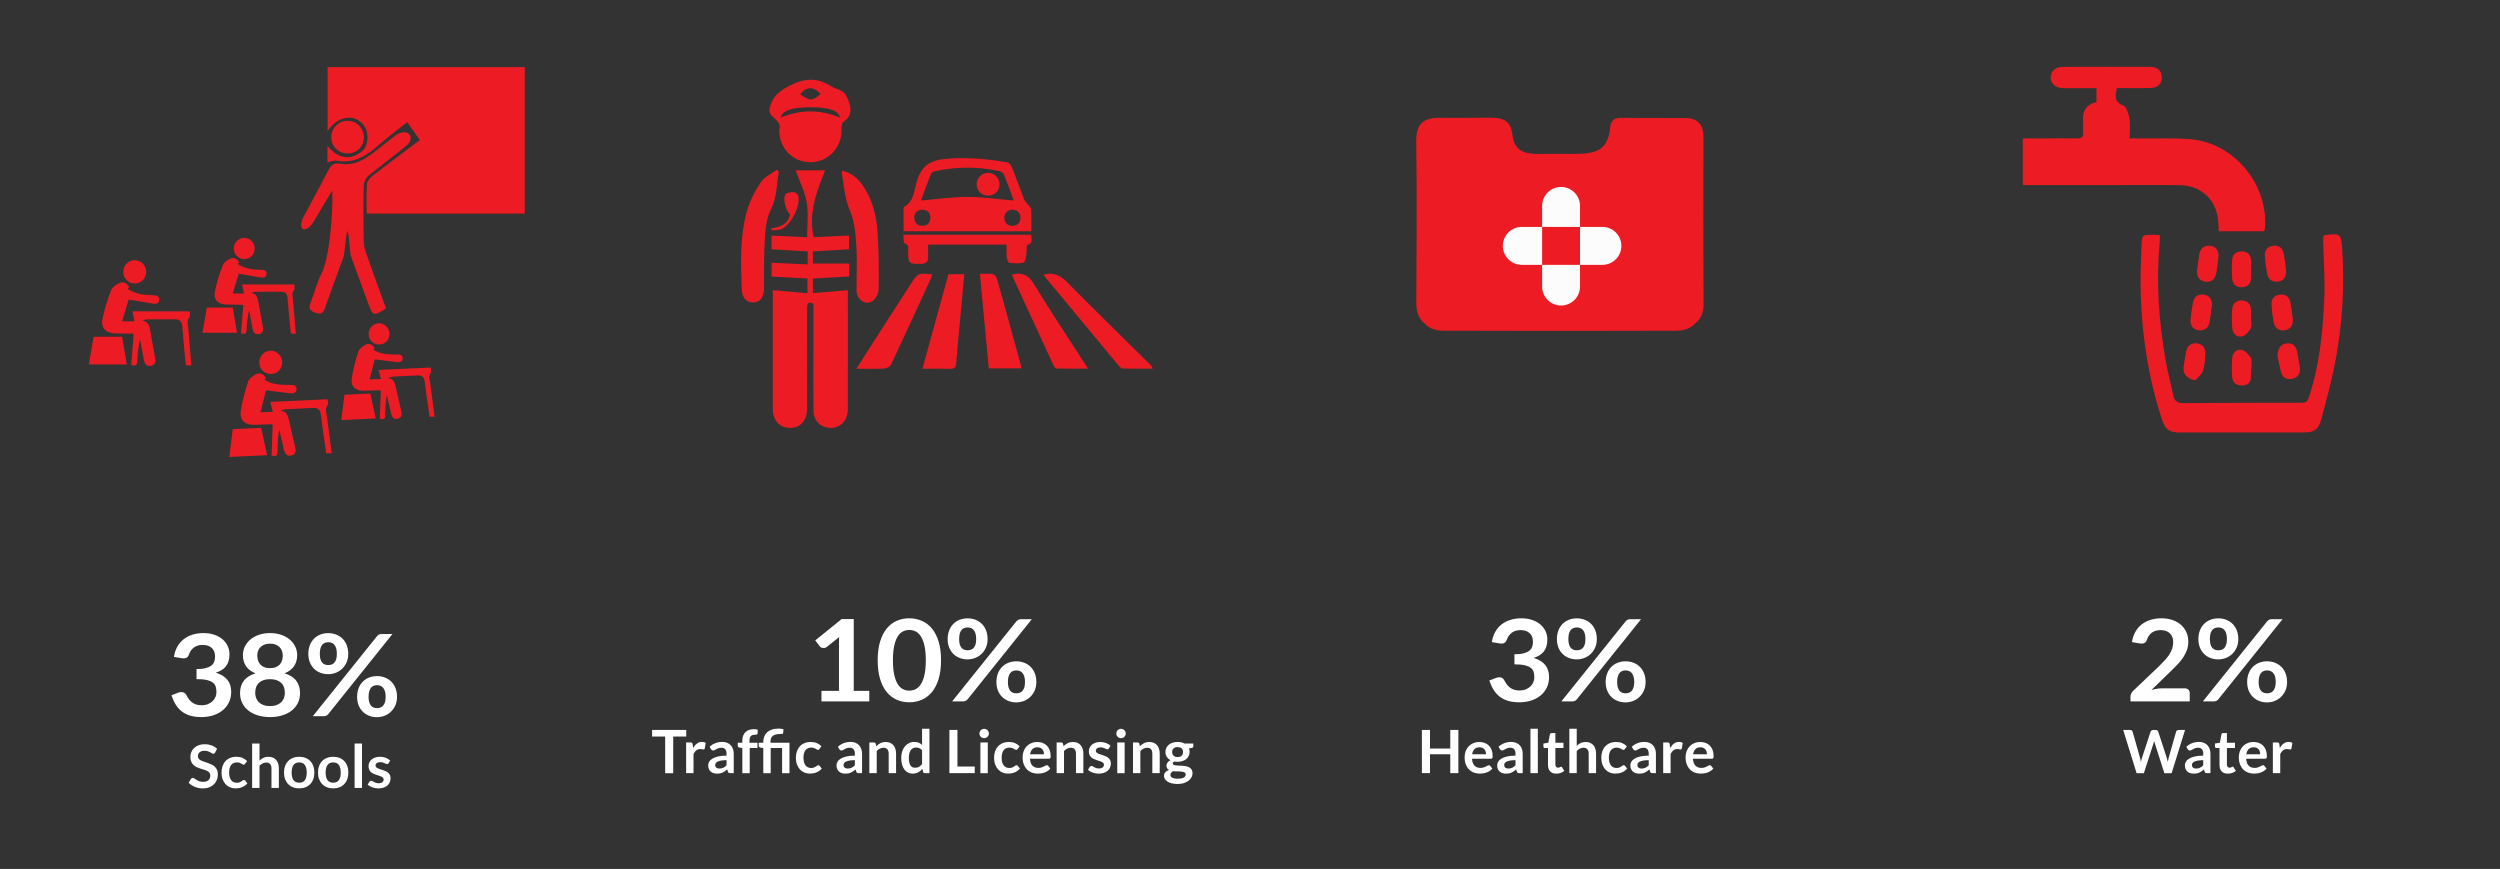<svg xmlns="http://www.w3.org/2000/svg" width="721" height="250.601" viewBox="0 0 721 250.601"><rect x="0" y="0" width="721" height="250.601" fill="#333333" stroke="none"/><g fill="#fff"><path d="M236.91 199.245h5.05v-13.816c0-.535.017-1.098.052-1.688l-3.585 2.852c-.149.121-.302.202-.457.246-.155.043-.308.065-.457.065-.23 0-.439-.046-.629-.139s-.331-.2-.422-.32l-1.344-1.754 7.601-6.146h3.499v20.7h4.481v3.032h-13.789v-3.032zM271.396 190.428c0 2.065-.232 3.859-.698 5.384s-1.109 2.784-1.93 3.778c-.822.995-1.792 1.735-2.913 2.221-1.12.486-2.33.729-3.628.729s-2.502-.243-3.61-.729c-1.109-.486-2.071-1.226-2.887-2.221-.816-.994-1.454-2.253-1.913-3.778-.46-1.524-.689-3.319-.689-5.384 0-2.076.229-3.874.689-5.393.459-1.519 1.097-2.775 1.913-3.77.815-.994 1.778-1.734 2.887-2.221 1.108-.486 2.312-.729 3.61-.729s2.508.243 3.628.729c1.121.486 2.091 1.227 2.913 2.221.821.995 1.465 2.251 1.93 3.77.465 1.519.698 3.317.698 5.393zm-4.395 0c0-1.715-.132-3.136-.396-4.262-.265-1.125-.618-2.021-1.06-2.688-.442-.666-.951-1.133-1.525-1.401s-1.172-.402-1.792-.402c-.609 0-1.198.134-1.766.402-.569.268-1.072.735-1.508 1.401-.437.667-.784 1.563-1.042 2.688-.259 1.125-.388 2.546-.388 4.262s.129 3.136.388 4.261c.258 1.125.606 2.021 1.042 2.688s.939 1.134 1.508 1.401c.568.268 1.157.401 1.766.401.621 0 1.218-.134 1.792-.401s1.083-.735 1.525-1.401.795-1.562 1.06-2.688c.264-1.126.396-2.546.396-4.261zM284.821 184.314c0 .896-.158 1.705-.474 2.426-.316.721-.739 1.336-1.267 1.844-.528.508-1.143.899-1.844 1.172-.701.273-1.431.41-2.189.41-.827 0-1.592-.137-2.292-.41-.701-.273-1.307-.664-1.818-1.172-.512-.508-.911-1.123-1.198-1.844-.288-.721-.431-1.53-.431-2.426 0-.917.144-1.748.431-2.491.287-.743.686-1.371 1.198-1.885.511-.513 1.117-.91 1.818-1.188.701-.279 1.465-.418 2.292-.418s1.594.139 2.301.418c.707.278 1.318.675 1.835 1.188.517.514.919 1.142 1.207 1.885.287.743.431 1.573.431 2.491zm8.29-5.097c.138-.164.31-.312.517-.442.207-.131.494-.197.862-.197h3.085l-18.51 23.093c-.138.175-.313.32-.525.435-.213.115-.468.172-.767.172h-3.171l18.509-23.061zm-11.582 5.097c0-.633-.063-1.164-.19-1.59-.126-.426-.301-.77-.525-1.032s-.489-.451-.793-.565c-.305-.115-.629-.172-.974-.172s-.667.058-.965.172-.557.303-.775.565-.388.606-.508 1.032c-.121.426-.181.957-.181 1.59 0 .612.061 1.123.181 1.533s.29.74.508.992.477.432.775.541c.299.109.621.164.965.164s.669-.055.974-.164c.304-.109.569-.289.793-.541s.399-.582.525-.992.19-.921.19-1.533zm17.355 12.391c0 .896-.158 1.705-.474 2.426-.316.721-.739 1.336-1.267 1.844-.528.508-1.143.902-1.844 1.18-.701.279-1.431.418-2.189.418-.827 0-1.592-.139-2.292-.418-.701-.278-1.307-.672-1.818-1.18-.512-.508-.911-1.123-1.198-1.844-.288-.721-.431-1.529-.431-2.426 0-.917.144-1.748.431-2.491.287-.743.686-1.371 1.198-1.885.511-.513 1.117-.91 1.818-1.188.701-.279 1.465-.418 2.292-.418s1.594.139 2.301.418c.707.278 1.318.675 1.835 1.188.517.514.919 1.142 1.207 1.885.288.743.431 1.573.431 2.491zm-3.274 0c0-.633-.066-1.164-.198-1.589-.132-.426-.31-.771-.534-1.033s-.489-.451-.793-.565c-.305-.115-.629-.172-.974-.172s-.667.058-.965.172-.554.303-.767.565c-.213.262-.382.606-.509 1.033-.126.426-.189.956-.189 1.589 0 .612.063 1.126.189 1.541s.296.749.509 1c.212.251.468.432.767.541.299.109.621.164.965.164s.669-.055.974-.164c.304-.109.569-.29.793-.541.224-.251.402-.584.534-1 .131-.415.198-.929.198-1.541zM197.907 210.507v1.907h-3.752v10.567h-2.32v-10.567h-3.77v-1.907h9.842zM197.881 222.98v-8.851h1.251c.218 0 .371.041.457.121s.144.218.172.414l.129 1.069c.316-.546.687-.978 1.113-1.294.426-.316.903-.474 1.432-.474.437 0 .799.101 1.087.302l-.276 1.596c-.017.104-.055.177-.112.22-.058.043-.135.064-.233.064-.086 0-.204-.02-.354-.06-.149-.041-.348-.061-.595-.061-.443 0-.822.122-1.139.367-.316.244-.583.603-.802 1.074v5.512h-2.13zM211.614 222.98h-.958c-.202 0-.36-.03-.475-.09-.115-.061-.201-.183-.259-.367l-.19-.63c-.224.201-.444.378-.66.531s-.438.28-.668.384-.475.181-.733.233-.546.078-.862.078c-.374 0-.719-.051-1.035-.151-.316-.101-.588-.252-.815-.455-.227-.202-.404-.453-.53-.753-.127-.3-.19-.649-.19-1.047 0-.334.087-.665.263-.991.175-.326.467-.62.875-.882.408-.263.952-.48 1.63-.654.678-.173 1.521-.26 2.527-.26v-.521c0-.597-.125-1.039-.375-1.325-.25-.287-.614-.43-1.091-.43-.345 0-.633.04-.863.121s-.43.171-.6.271l-.47.272c-.144.081-.302.121-.475.121-.144 0-.268-.037-.371-.112-.104-.074-.187-.167-.25-.276l-.388-.681c1.018-.932 2.246-1.397 3.683-1.397.518 0 .979.084 1.385.254.405.169.749.405 1.031.707.282.302.496.663.643 1.083.146.419.22.879.22 1.38v5.587zm-4.14-1.328c.218 0 .419-.02.604-.059.184-.04.358-.099.522-.179.164-.079.322-.177.475-.292.152-.116.306-.253.461-.412v-1.481c-.621 0-1.14.039-1.557.117s-.752.178-1.005.3-.433.264-.539.426-.16.339-.16.53c0 .377.111.646.332.808.221.161.51.242.867.242zM214.09 222.98v-7.246l-.768-.121c-.167-.029-.301-.086-.401-.172-.101-.086-.151-.207-.151-.362v-.872h1.32v-.655c0-.506.076-.96.229-1.363.152-.402.371-.745.656-1.026s.631-.498 1.04-.647c.408-.149.868-.224 1.38-.224.409 0 .788.055 1.139.164l-.043 1.07c-.012.167-.089.271-.233.311s-.311.061-.5.061c-.253 0-.479.027-.677.082-.199.055-.367.15-.505.285-.138.135-.243.313-.315.535-.072.221-.107.496-.107.824v.586h2.303v1.519h-2.234v7.254h-2.133zM220.137 222.98v-7.246l-.768-.121c-.167-.029-.301-.086-.401-.172-.101-.086-.151-.207-.151-.362v-.872h1.32v-.285c0-.541.089-1.042.268-1.505.178-.462.449-.864.811-1.203s.819-.605 1.371-.798c.552-.193 1.205-.289 1.958-.289.241 0 .489.013.742.039s.472.068.656.125l-.069 1.104c-.011.132-.083.211-.215.237-.132.026-.296.039-.492.039-.558 0-1.025.049-1.402.147-.377.098-.682.243-.915.436-.233.192-.399.434-.5.725-.101.291-.151.628-.151 1.014v.215h5.486v8.773h-2.13v-7.254h-3.287v7.254h-2.131zM236.345 216.002l-.185.189c-.061.046-.148.069-.263.069-.109 0-.216-.033-.319-.099l-.371-.225c-.144-.083-.314-.158-.513-.224-.198-.066-.444-.099-.737-.099-.374 0-.702.067-.983.203s-.516.329-.703.582c-.187.253-.327.56-.418.919s-.138.767-.138 1.221c0 .472.05.891.151 1.259s.246.677.436.927.419.44.69.569.575.194.915.194.614-.042.824-.125c.21-.083.387-.176.53-.276l.375-.276s.226-.125.358-.125c.172 0 .302.066.388.198l.612.776c-.236.276-.492.508-.768.694-.276.187-.562.336-.858.449s-.603.191-.918.237c-.316.046-.63.069-.94.069-.546 0-1.061-.102-1.544-.306s-.904-.502-1.264-.893c-.359-.391-.644-.87-.854-1.436s-.315-1.212-.315-1.937c0-.65.093-1.252.28-1.807.187-.555.461-1.035.824-1.441.362-.405.811-.723 1.346-.953.535-.23 1.15-.345 1.846-.345.661 0 1.241.106 1.738.319.497.213.944.518 1.341.915l-.563.778zM248.62 222.98h-.958c-.202 0-.36-.03-.475-.09-.115-.061-.201-.183-.259-.367l-.19-.63c-.224.201-.444.378-.66.531s-.438.28-.668.384-.475.181-.733.233-.546.078-.862.078c-.374 0-.719-.051-1.035-.151-.316-.101-.588-.252-.815-.455-.227-.202-.404-.453-.53-.753-.127-.3-.19-.649-.19-1.047 0-.334.087-.665.263-.991.175-.326.467-.62.875-.882.408-.263.952-.48 1.63-.654.678-.173 1.521-.26 2.527-.26v-.521c0-.597-.125-1.039-.375-1.325-.25-.287-.614-.43-1.091-.43-.345 0-.633.04-.863.121s-.43.171-.6.271l-.47.272c-.144.081-.302.121-.475.121-.144 0-.268-.037-.371-.112-.104-.074-.187-.167-.25-.276l-.388-.681c1.018-.932 2.246-1.397 3.683-1.397.518 0 .979.084 1.385.254.405.169.749.405 1.031.707.282.302.496.663.643 1.083.146.419.22.879.22 1.38v5.587zm-4.141-1.328c.218 0 .419-.02.604-.059.184-.04.358-.099.522-.179.164-.079.322-.177.475-.292.152-.116.306-.253.461-.412v-1.481c-.621 0-1.14.039-1.557.117s-.752.178-1.005.3-.433.264-.539.426-.16.339-.16.53c0 .377.111.646.332.808.222.161.511.242.867.242zM250.716 222.98v-8.851h1.303c.276 0 .457.129.543.388l.146.699c.178-.184.367-.351.565-.5.198-.15.408-.279.63-.388.221-.109.458-.193.711-.25.253-.057.529-.086.828-.086.483 0 .912.082 1.285.246.374.164.686.394.936.69.25.296.44.65.569 1.061.129.412.194.864.194 1.359v5.633h-2.131v-5.633c0-.541-.125-.959-.375-1.255-.25-.296-.625-.444-1.126-.444-.368 0-.713.083-1.035.25s-.627.394-.914.681v6.401h-2.129zM266.751 222.98c-.276 0-.457-.129-.543-.388l-.172-.854c-.184.207-.377.394-.578.561-.201.167-.418.311-.651.432-.233.121-.483.214-.75.28-.267.066-.556.099-.867.099-.483 0-.926-.101-1.329-.302s-.749-.493-1.04-.875c-.29-.383-.515-.855-.673-1.419-.158-.563-.237-1.208-.237-1.932 0-.656.089-1.265.267-1.829s.434-1.052.768-1.466c.333-.414.733-.738 1.199-.971s.989-.349 1.57-.349c.495 0 .917.079 1.268.237.351.158.665.37.94.634v-4.675h2.131v12.818h-1.303zm-2.837-1.561c.443 0 .819-.092 1.13-.276s.604-.446.88-.785v-3.968c-.242-.293-.504-.5-.789-.621s-.591-.181-.919-.181c-.322 0-.614.061-.875.181s-.483.303-.664.548c-.181.244-.321.555-.418.932-.098.376-.146.821-.146 1.333 0 .518.042.956.125 1.315.083.359.203.653.358.88.155.228.345.391.569.492s.472.15.749.15zM276.128 221.065h4.994v1.915h-7.315v-12.474h2.321v10.559zM285.194 211.551c0 .184-.038.356-.112.518s-.174.302-.297.423c-.124.121-.269.217-.436.289-.167.072-.345.108-.535.108-.184 0-.358-.036-.522-.108-.164-.072-.306-.168-.427-.289-.121-.121-.217-.262-.289-.423s-.108-.333-.108-.518c0-.19.036-.368.108-.535.072-.167.168-.311.289-.432.121-.121.263-.217.427-.289.164-.072.338-.107.522-.107.19 0 .368.036.535.107.167.072.312.168.436.289.124.121.223.265.297.432.075.167.112.345.112.535zm-.319 2.579v8.851h-2.13v-8.851h2.13zM293.501 216.002l-.185.189c-.061.046-.148.069-.263.069-.109 0-.216-.033-.319-.099l-.371-.225c-.144-.083-.314-.158-.513-.224-.198-.066-.444-.099-.737-.099-.374 0-.702.067-.983.203s-.516.329-.703.582c-.187.253-.327.56-.418.919s-.138.767-.138 1.221c0 .472.05.891.151 1.259s.246.677.436.927.419.44.69.569.575.194.915.194.614-.042.824-.125c.21-.083.387-.176.53-.276l.375-.276s.226-.125.358-.125c.172 0 .302.066.388.198l.612.776c-.236.276-.492.508-.768.694-.276.187-.562.336-.858.449s-.603.191-.918.237c-.316.046-.63.069-.94.069-.546 0-1.061-.102-1.544-.306s-.904-.502-1.264-.893c-.359-.391-.644-.87-.854-1.436s-.315-1.212-.315-1.937c0-.65.093-1.252.28-1.807.187-.555.461-1.035.824-1.441.362-.405.811-.723 1.346-.953.535-.23 1.15-.345 1.846-.345.661 0 1.241.106 1.738.319.497.213.944.518 1.341.915l-.563.778zM299.168 213.992c.558 0 1.071.089 1.54.267s.873.438 1.212.781.604.762.793 1.259c.19.498.285 1.065.285 1.704l-.021.401-.078.25c-.038.061-.088.104-.151.129-.063.026-.144.039-.242.039h-5.469c.063.909.308 1.576.733 2.001.425.426.989.639 1.69.639.345 0 .643-.041.893-.121.25-.08.468-.169.655-.267l.492-.268s.277-.121.41-.121c.086 0 .161.017.225.052l.164.146.621.776c-.236.276-.5.508-.793.694-.293.187-.6.336-.918.449-.319.112-.645.191-.975.237-.331.046-.651.069-.962.069-.615 0-1.188-.102-1.716-.306-.529-.204-.989-.506-1.38-.906s-.699-.894-.923-1.484c-.224-.589-.336-1.272-.336-2.049 0-.604.098-1.171.293-1.704.195-.532.476-.995.841-1.389s.811-.706 1.337-.936c.525-.227 1.119-.342 1.78-.342zm.043 1.527c-.621 0-1.107.175-1.458.526-.351.351-.575.849-.673 1.492h4.002c0-.276-.037-.536-.112-.78-.075-.245-.19-.458-.345-.643s-.351-.33-.586-.436c-.235-.106-.512-.159-.828-.159zM304.732 222.98v-8.851h1.303c.276 0 .457.129.543.388l.146.699c.178-.184.367-.351.565-.5.198-.15.408-.279.63-.388.221-.109.458-.193.711-.25.253-.057.529-.086.828-.086.483 0 .912.082 1.285.246.374.164.686.394.936.69.25.296.44.65.569 1.061.129.412.194.864.194 1.359v5.633h-2.131v-5.633c0-.541-.125-.959-.375-1.255-.25-.296-.625-.444-1.126-.444-.368 0-.713.083-1.035.25s-.627.394-.914.681v6.401h-2.129zM319.793 215.855c-.058.092-.118.157-.181.194-.063.038-.144.056-.242.056-.104 0-.214-.029-.332-.086l-.41-.194s-.332-.137-.531-.194c-.198-.057-.433-.086-.703-.086-.419 0-.75.089-.992.267s-.362.411-.362.699c0 .19.062.35.186.479s.287.243.492.34c.204.098.436.186.694.263l.793.254c.271.092.535.197.793.315.259.118.49.268.695.449.204.181.368.398.492.651s.185.558.185.914c0 .426-.078.818-.233 1.178s-.382.67-.681.932c-.299.262-.668.466-1.108.612s-.945.22-1.514.22c-.305 0-.603-.027-.893-.082-.291-.055-.569-.131-.837-.229s-.515-.213-.742-.345c-.228-.132-.427-.276-.6-.431l.492-.811c.063-.098.138-.172.224-.224.086-.052.196-.078.328-.078s.257.037.375.112l.41.242s.338.167.548.242.476.112.798.112c.253 0 .47-.03.651-.09s.331-.14.449-.237c.118-.098.204-.211.259-.341.054-.129.082-.263.082-.401 0-.207-.062-.377-.185-.509-.124-.132-.288-.247-.492-.345-.205-.098-.438-.186-.699-.263-.262-.078-.529-.163-.802-.254-.273-.092-.541-.2-.802-.324-.262-.124-.495-.28-.699-.47-.204-.189-.368-.422-.492-.699-.124-.276-.186-.609-.186-1 0-.362.072-.707.216-1.035.144-.328.355-.614.634-.858s.627-.44 1.044-.586c.417-.146.898-.22 1.445-.22.609 0 1.165.101 1.665.302.5.201.917.466 1.251.793l-.483.766zM324.667 211.551c0 .184-.038.356-.112.518s-.174.302-.297.423c-.124.121-.269.217-.436.289-.167.072-.345.108-.535.108-.184 0-.358-.036-.522-.108-.164-.072-.306-.168-.427-.289-.121-.121-.217-.262-.289-.423s-.108-.333-.108-.518c0-.19.036-.368.108-.535.072-.167.168-.311.289-.432.121-.121.263-.217.427-.289.164-.072.338-.107.522-.107.19 0 .368.036.535.107.167.072.312.168.436.289.124.121.223.265.297.432.074.167.112.345.112.535zm-.32 2.579v8.851h-2.13v-8.851h2.13zM326.754 222.98v-8.851h1.303c.276 0 .457.129.543.388l.146.699c.178-.184.367-.351.565-.5.198-.15.408-.279.63-.388.221-.109.458-.193.711-.25.253-.057.529-.086.828-.086.483 0 .912.082 1.285.246.374.164.686.394.936.69.25.296.44.65.569 1.061.129.412.194.864.194 1.359v5.633h-2.131v-5.633c0-.541-.125-.959-.375-1.255-.25-.296-.625-.444-1.126-.444-.368 0-.713.083-1.035.25s-.627.394-.914.681v6.401h-2.129zM339.624 213.975c.38 0 .736.039 1.07.117s.638.191.915.341h2.544v.793c0 .132-.034.236-.104.311-.069.075-.187.126-.354.155l-.793.146c.057.15.102.308.133.475.032.167.048.342.048.526 0 .438-.088.833-.263 1.187-.176.354-.417.654-.725.901s-.673.438-1.096.574c-.422.135-.881.203-1.376.203-.333 0-.658-.032-.975-.095-.276.168-.414.356-.414.565 0 .18.082.312.246.396.164.084.379.143.647.178.267.035.57.052.91.052s.688.015 1.044.043.705.08 1.044.151c.339.072.643.186.91.342.268.156.483.368.647.636.164.269.246.613.246 1.034 0 .393-.096.773-.289 1.143-.193.369-.472.698-.836.986-.366.289-.812.521-1.342.697-.529.176-1.133.264-1.812.264-.672 0-1.256-.065-1.751-.194s-.904-.302-1.229-.518c-.325-.216-.568-.464-.729-.746s-.242-.575-.242-.88c0-.414.126-.762.38-1.044.253-.282.604-.506 1.052-.673-.219-.121-.394-.282-.526-.483s-.198-.463-.198-.785c0-.132.023-.269.069-.41.046-.141.117-.28.211-.418.095-.138.214-.269.358-.392.144-.124.313-.234.509-.333-.449-.241-.801-.563-1.057-.966s-.384-.874-.384-1.415c0-.437.088-.832.263-1.186.175-.354.42-.655.733-.906.313-.25.684-.441 1.113-.573.43-.133.897-.199 1.403-.199zm2.338 9.377c0-.176-.052-.32-.155-.432-.104-.111-.245-.198-.423-.26s-.387-.107-.625-.136c-.239-.03-.492-.044-.759-.044h-.828s-.56-.031-.824-.095c-.242.132-.436.289-.583.47-.146.181-.22.39-.22.625 0 .155.039.3.116.436.078.135.202.251.371.349s.39.174.66.229c.27.055.601.082.992.082.397 0 .739-.031 1.026-.092s.525-.147.712-.255c.187-.109.323-.238.41-.388s.13-.313.13-.489zm-2.338-5.013c.265 0 .495-.036.69-.107.195-.072.358-.171.487-.298s.227-.279.293-.457c.066-.178.099-.374.099-.587 0-.437-.131-.783-.393-1.039s-.654-.384-1.178-.384c-.523 0-.916.128-1.177.384s-.393.603-.393 1.039c0 .207.033.4.099.578.066.178.164.332.293.461s.293.23.492.302c.201.073.429.108.688.108z"/></g><g fill-rule="evenodd" clip-rule="evenodd" fill="#ED1C24"><path d="M222.507 71.897v-3.967c3.472.162 6.859.329 10.268.495 0-3.469.429-6.81-.114-9.984-.535-3.139-2.046-6.098-3.195-9.312h8.517c-2.502 6.16-4.852 12.279-3.344 19.284 3.243-.16 6.642-.32 10.211-.489v3.964c-3.368.195-6.823.397-10.417.615v3.498h10.476v3.723c-3.42.195-6.875.4-10.472.609v4.198c3.295-.273 6.546-.548 10.085-.838v3.23c0 10.043 0 20.082-.003 30.131 0 .577.013 1.167-.052 1.747-.294 2.819-2.33 4.668-5.049 4.609-2.688-.056-4.764-2.03-4.801-4.856-.08-5.772-.026-11.556-.026-17.328v-13.654c-1.752-.792-1.822.241-1.822 1.479.014 9.603.017 19.199.003 28.809-.003 3.227-1.753 5.342-4.506 5.538-3.191.228-5.373-1.937-5.39-5.454-.021-8.696-.003-17.396-.003-26.093v-8.172c3.403.304 6.608.584 10.001.884v-4.244c-3.437-.188-6.838-.374-10.337-.563v-3.977c3.482.166 6.877.316 10.39.482v-3.759c-3.44-.205-6.845-.394-10.42-.605zM297.447 66.705h-36.862c0-2.23-.006-4.358.003-6.48 0-.189.007-.488.124-.551 2.778-1.493 2.912-4.537 3.589-6.969 1.223-4.401 3.379-6.383 8.177-6.852 6.123-.596 12.026-.045 17.974.965.524.087 1.131.802 1.353 1.366 1.255 3.126 2.363 6.307 3.611 9.436.26.655.904 1.145 1.353 1.728.248.326.635.681.647 1.03.06 2.056.031 4.126.031 6.327zm-5.061-8.861c-.979-2.617-1.872-5.107-2.869-7.552-.167-.421-.784-.821-1.253-.923-6.154-1.346-12.325-1.366-18.482-.026-.46.098-1.107.353-1.245.701-1.021 2.546-1.948 5.137-2.934 7.794 4.624-.389 8.993-1.05 13.359-1.05 4.377.001 8.749.662 13.424 1.056zm-.36 2.596c-1.462.14-2.365.941-2.376 2.349-.013 1.425.887 2.351 2.315 2.351 1.413 0 2.321-.869 2.334-2.324.022-1.467-.905-2.191-2.273-2.376zm-28.374 2.216c.051 1.525.846 2.422 2.259 2.471 1.407.059 2.352-.805 2.409-2.233.055-1.438-.818-2.35-2.241-2.408-1.42-.053-2.261.781-2.427 2.17zM224.74 37.369c.625-1.76-.871-2.686-1.932-3.748-.926-.92-1.092-1.695-.695-3.041.893-2.973 2.837-4.414 5.532-5.832 4.248-2.229 8.079-2.483 12.07.146 1.447.951 3.455.864 4.396 2.846 1.316 2.807 2.19 5.31-.979 7.514-.429.297-.439 1.386-.429 2.102.115 5.238-3.845 9.4-9.021 9.417-5.084.013-9.036-4.065-8.942-9.404zm17.51-3.449c-.479-2.034-2.922-2.924-8.172-2.986-5.534-.065-8.424.891-8.964 2.986 5.686-2.363 11.354-2.395 17.136 0zm-11.501-6.751c2.983 2.063 3.432 2.051 5.87-.065-1.861-2.164-3.969-2.269-5.87.065zM242.865 49.243c2.887.616 4.77 2.409 6.246 4.675 2.552 3.907 3.652 8.354 3.967 12.881.397 5.558.385 11.146.327 16.709-.016 1.111-.775 2.571-1.66 3.227-2.065 1.52-4.71-.267-4.721-3.018-.013-4.414.225-8.834-.076-13.221-.231-3.329-.563-6.862-1.865-9.864-1.493-3.441-1.63-6.976-2.276-10.479-.045-.241.026-.503.058-.91zM224.651 49.471c-.746 3.575-.468 7.262-2.253 10.767-1.165 2.288-1.583 5.094-1.754 7.708-.328 4.975-.318 9.968-.294 14.952.02 2.649-.932 4.23-3.045 4.312-2.052.082-3.296-1.293-3.385-3.836-.276-7.653-.599-15.35 1.598-22.787.837-2.853 2.293-5.633 3.968-8.104 1.027-1.513 3.013-2.376 4.567-3.537l.598.525zM300.984 79.194c2.868-.749 4.794.193 6.71 2.136 7.872 7.982 15.899 15.809 23.882 23.685.314.31.674.57.858 1.313-2.864 0-5.734.032-8.597-.046-.408-.007-.897-.457-1.209-.831-7.085-8.511-14.159-17.048-21.229-25.574-.148-.187-.253-.409-.415-.683zM291.947 79.152c2.683-.615 4.521-.032 6.135 2.614 4.97 8.169 10.285 16.132 15.718 24.548-3.241 0-6.163.033-9.075-.039-.309-.007-.711-.515-.878-.876-3.998-8.619-7.962-17.25-11.923-25.879-.047-.097.01-.244.023-.368zM246.969 106.347c4.644-7.246 9.046-14.107 13.449-20.973.697-1.092 1.409-2.171 2.111-3.266 2.15-3.345 2.15-3.345 6.275-3.021-.09.368-.115.743-.262 1.066-3.807 8.294-7.596 16.591-11.489 24.847-.292.617-1.279 1.246-1.973 1.281-2.573.154-5.169.066-8.111.066zM266.029 106.347c2.577-9.349 5.052-18.312 7.521-27.267h4.554c-.53 5.724-1.044 11.324-1.559 16.921-.268 2.9-.571 5.805-.772 8.712-.072 1.214-.489 1.702-1.756 1.66-2.58-.091-5.169-.026-7.988-.026zM294.568 106.247h-9.404c-.852-9.072-1.69-18.052-2.554-27.267 1.401 0 2.566-.114 3.691.055.443.072 1.012.707 1.155 1.19 1.188 4.032 2.296 8.091 3.409 12.142 1.16 4.225 2.326 8.455 3.479 12.683.087.306.121.621.224 1.197zM297.435 67.698c-.159 1.196.714 2.479-1.169 2.931-.273.069-.093 1.688-.254 2.565-.16.896-.314 2.405-.775 2.526-1.312.345-2.772.231-4.153.059-.32-.045-.687-1.018-.742-1.588-.121-1.157-.035-2.331-.035-3.647h-22.636c0 1.063-.061 2.142.01 3.208.107 1.646-.55 2.351-2.249 2.356-3.318.02-3.48-.102-3.537-3.442-.02-.902.526-2.062-1.048-2.506-.301-.086-.223-1.506-.337-2.462h36.925zM222.409 65.85c2.582-.392 4.922-1.104 5.428-4.101-1.201-.838-2.183-4.7-1.249-5.773.419-.488 1.489-.553 2.273-.547.433 0 1.115.443 1.265.845 1.136 3.054-2.602 9.883-5.812 10.062-.589.029-1.184.089-1.771.131l-.134-.617zM285.006 49.835c1.806.017 3.302 1.595 3.258 3.423-.054 1.783-1.452 3.148-3.258 3.169-1.891.013-3.363-1.419-3.354-3.271.006-1.841 1.531-3.347 3.354-3.321z"/></g><g fill="#fff"><path d="M58.663 182.581c1.149 0 2.186.155 3.111.467s1.715.743 2.37 1.295c.655.552 1.158 1.199 1.508 1.942.35.744.525 1.546.525 2.41 0 .754-.089 1.417-.267 1.991s-.437 1.074-.775 1.5c-.339.426-.753.787-1.241 1.082-.489.295-1.043.541-1.664.737 1.494.448 2.608 1.131 3.344 2.049.735.917 1.103 2.071 1.103 3.458 0 1.18-.23 2.224-.689 3.13-.459.907-1.08 1.669-1.861 2.287s-1.686 1.084-2.714 1.401c-1.028.316-2.117.475-3.266.475-1.252 0-2.344-.137-3.274-.41s-1.741-.677-2.43-1.213c-.689-.535-1.275-1.191-1.758-1.967-.482-.775-.896-1.672-1.241-2.688l1.878-.737c.321-.131.649-.197.982-.197.298 0 .566.06.801.18.235.121.417.295.543.524.207.383.434.76.681 1.131.247.372.543.703.888.992.345.29.75.524 1.215.705.465.18 1.02.27 1.663.27.724 0 1.356-.112 1.896-.336.54-.224.991-.516 1.353-.877.362-.36.632-.762.81-1.205.178-.442.267-.887.267-1.335 0-.568-.063-1.084-.19-1.549s-.391-.86-.792-1.188c-.402-.328-.98-.584-1.732-.77-.753-.186-1.761-.279-3.025-.279v-2.901c1.045 0 1.913-.087 2.603-.262s1.238-.418 1.646-.729c.408-.312.692-.686.853-1.123.161-.437.241-.918.241-1.442 0-1.125-.322-1.975-.965-2.548-.644-.574-1.522-.861-2.637-.861-1.011 0-1.85.254-2.516.762-.667.507-1.132 1.159-1.396 1.956-.138.415-.328.713-.569.893-.241.18-.558.27-.948.27-.184 0-.379-.016-.586-.048l-2.241-.371c.172-1.137.505-2.134 1-2.992s1.112-1.574 1.853-2.148c.741-.574 1.591-1.005 2.55-1.295.958-.292 1.99-.436 3.093-.436zM77.879 206.804c-1.287 0-2.462-.164-3.524-.492-1.063-.328-1.974-.792-2.732-1.393-.758-.601-1.347-1.328-1.767-2.18-.419-.853-.629-1.803-.629-2.852 0-1.398.362-2.581 1.086-3.548.724-.967 1.85-1.685 3.378-2.155-1.218-.48-2.128-1.164-2.732-2.048-.603-.885-.905-1.951-.905-3.196 0-.896.192-1.731.578-2.507.385-.776.922-1.451 1.611-2.024s1.514-1.021 2.473-1.344c.959-.322 2.014-.483 3.163-.483s2.203.161 3.163.483c.959.322 1.784.77 2.473 1.344s1.226 1.249 1.611 2.024c.385.776.577 1.612.577 2.507 0 1.246-.304 2.311-.913 3.196-.609.885-1.517 1.568-2.723 2.048 1.528.47 2.654 1.188 3.378 2.155.724.967 1.086 2.15 1.086 3.548 0 1.049-.21 2-.629 2.852-.419.852-1.008 1.579-1.767 2.18-.758.601-1.669 1.065-2.731 1.393-1.064.328-2.238.492-3.525.492zm0-3.163c.701 0 1.315-.096 1.844-.287.528-.191.974-.456 1.335-.795.362-.338.635-.743.819-1.212.184-.47.275-.978.275-1.524 0-1.3-.379-2.284-1.137-2.95s-1.804-1-3.137-1-2.378.333-3.137 1-1.138 1.65-1.138 2.95c0 .546.092 1.055.276 1.524.184.47.457.874.819 1.212.362.339.807.604 1.335.795.53.191 1.145.287 1.846.287zm0-10.948c.689 0 1.27-.104 1.741-.312.471-.208.85-.483 1.137-.828s.491-.738.612-1.18.181-.898.181-1.369c0-.448-.075-.874-.224-1.278-.149-.404-.374-.762-.672-1.073-.299-.312-.678-.56-1.138-.746-.459-.186-1.005-.278-1.637-.278-.632 0-1.178.093-1.637.278-.46.186-.842.435-1.146.746-.304.311-.528.669-.672 1.073-.144.404-.215.831-.215 1.278 0 .47.06.926.181 1.369s.325.836.612 1.18.667.62 1.138.828c.469.208 1.049.312 1.739.312zM100.438 188.579c0 .896-.158 1.705-.474 2.425-.316.721-.738 1.336-1.267 1.844-.529.508-1.144.899-1.844 1.172s-1.43.41-2.188.41c-.827 0-1.592-.137-2.292-.41s-1.307-.664-1.818-1.172c-.512-.508-.911-1.123-1.198-1.844-.287-.721-.431-1.529-.431-2.425 0-.918.144-1.748.431-2.491s.687-1.371 1.198-1.885c.511-.514 1.117-.91 1.818-1.188s1.465-.418 2.292-.418 1.594.139 2.301.418 1.318.675 1.835 1.188.919 1.142 1.207 1.885c.286.743.43 1.573.43 2.491zm8.29-5.097c.138-.164.311-.312.517-.443.207-.131.494-.196.862-.196h3.085l-18.51 23.093c-.138.175-.313.32-.526.435-.212.115-.468.172-.767.172h-3.171l18.51-23.061zm-11.582 5.097c0-.634-.063-1.164-.189-1.59s-.302-.771-.525-1.033c-.224-.262-.489-.451-.793-.565-.305-.115-.629-.172-.974-.172s-.667.057-.965.172-.557.303-.775.565-.388.606-.508 1.033c-.121.426-.181.956-.181 1.59 0 .612.06 1.123.181 1.532.121.41.29.74.508.992s.477.432.775.541.621.164.965.164.669-.054.974-.164c.304-.109.569-.29.793-.541.224-.251.399-.582.525-.992s.189-.92.189-1.532zm17.355 12.391c0 .896-.158 1.704-.474 2.425s-.738 1.336-1.267 1.844c-.529.508-1.144.901-1.844 1.18-.701.279-1.43.418-2.189.418-.827 0-1.591-.139-2.292-.418-.701-.278-1.307-.672-1.818-1.18-.511-.508-.911-1.123-1.198-1.844s-.431-1.529-.431-2.425c0-.918.144-1.748.431-2.491s.687-1.371 1.198-1.885c.511-.513 1.118-.909 1.818-1.188s1.465-.418 2.292-.418c.828 0 1.594.139 2.301.418.707.279 1.318.675 1.835 1.188.517.514.919 1.142 1.206 1.885s.432 1.573.432 2.491zm-3.274 0c0-.634-.066-1.164-.198-1.59-.132-.426-.311-.771-.535-1.033s-.488-.451-.792-.565c-.305-.115-.629-.172-.974-.172-.344 0-.666.057-.965.172s-.555.303-.767.565-.382.606-.508 1.033c-.126.426-.189.956-.189 1.59 0 .612.063 1.125.189 1.541s.296.749.508 1c.212.251.468.432.767.541.299.109.621.164.965.164.345 0 .669-.055.974-.164.304-.109.568-.29.792-.541.224-.251.402-.584.535-1 .132-.416.198-.929.198-1.541zM62.037 217.038c-.063.126-.137.216-.22.268-.083.052-.183.078-.298.078-.115 0-.244-.044-.388-.134l-.509-.297c-.195-.109-.424-.208-.686-.298-.262-.089-.571-.133-.927-.133-.322 0-.603.039-.841.116-.238.078-.439.186-.604.323-.164.138-.286.304-.367.496-.081.193-.121.404-.121.634 0 .293.082.538.246.733.164.196.38.362.651.5.27.138.578.262.923.371.345.109.697.226 1.057.35.359.124.711.267 1.056.431.345.164.652.371.923.621.27.25.487.557.651.919.164.362.246.802.246 1.319 0 .563-.096 1.091-.289 1.583-.192.492-.474.92-.845 1.285-.371.365-.823.652-1.358.862-.535.21-1.147.315-1.837.315-.396 0-.788-.039-1.173-.117s-.754-.188-1.108-.332c-.354-.144-.685-.316-.992-.518-.308-.201-.583-.425-.824-.672l.673-1.113c.063-.08.139-.148.229-.203.089-.055.188-.082.297-.082.144 0 .299.059.466.177.167.118.363.249.591.393.227.144.494.275.802.393s.677.177 1.108.177c.661 0 1.173-.157 1.535-.47.362-.313.543-.763.543-1.35 0-.328-.082-.595-.246-.802-.164-.207-.381-.38-.651-.521-.27-.141-.578-.26-.922-.358-.345-.098-.696-.204-1.052-.319-.356-.115-.708-.253-1.052-.414-.345-.161-.653-.371-.923-.63s-.487-.582-.651-.97c-.164-.388-.246-.867-.246-1.436 0-.454.091-.896.272-1.328.181-.431.445-.813.793-1.147.348-.333.774-.601 1.28-.802s1.084-.302 1.734-.302c.736 0 1.414.115 2.035.345s1.15.552 1.587.966l-.568 1.093zM70.705 220.263l-.186.19c-.06.046-.148.069-.263.069-.109 0-.215-.033-.319-.099l-.371-.224c-.144-.083-.315-.158-.513-.225-.199-.066-.444-.099-.738-.099-.374 0-.701.068-.983.203-.282.135-.516.33-.703.583-.187.253-.326.559-.418.918-.092.359-.138.766-.138 1.22 0 .471.05.891.151 1.259.101.368.246.677.436.927s.42.44.69.569c.271.129.575.194.915.194.339 0 .613-.042.823-.125.21-.083.387-.175.53-.276l.375-.276s.226-.125.358-.125c.172 0 .302.066.388.198l.612.776c-.236.276-.492.507-.768.694-.276.187-.562.336-.858.449-.296.112-.602.191-.918.237-.316.046-.629.069-.94.069-.546 0-1.061-.102-1.544-.306-.483-.204-.904-.501-1.263-.893s-.644-.87-.854-1.436-.314-1.212-.314-1.936c0-.65.093-1.252.28-1.807.187-.555.461-1.035.823-1.44.362-.405.811-.723 1.346-.953s1.15-.345 1.846-.345c.661 0 1.24.106 1.737.319.498.213.945.518 1.341.914l-.56.777zM72.713 227.24v-12.815h2.13v4.924c.345-.328.725-.592 1.138-.793.414-.201.9-.302 1.458-.302.483 0 .911.082 1.285.246.374.164.686.394.936.69.25.296.44.65.569 1.061s.194.864.194 1.358v5.632h-2.13v-5.632c0-.54-.125-.958-.375-1.254-.25-.296-.625-.444-1.125-.444-.368 0-.713.083-1.035.25-.322.167-.626.394-.914.681v6.399h-2.131zM86.297 218.254c.661 0 1.26.106 1.798.319.538.213.996.515 1.375.906s.673.868.88 1.432.311 1.193.311 1.889c0 .702-.104 1.334-.311 1.897s-.5 1.043-.88 1.44c-.379.397-.838.702-1.375.914-.538.213-1.137.319-1.798.319-.662 0-1.262-.106-1.803-.319-.541-.212-1.002-.517-1.384-.914-.382-.396-.678-.876-.888-1.44s-.315-1.196-.315-1.897c0-.696.105-1.325.315-1.889s.506-1.041.888-1.432.844-.693 1.384-.906c.541-.213 1.141-.319 1.803-.319zm0 7.477c.736 0 1.28-.247 1.634-.742.354-.494.53-1.219.53-2.173s-.177-1.682-.53-2.182c-.354-.5-.898-.75-1.634-.75-.748 0-1.3.251-1.656.754-.356.503-.535 1.229-.535 2.178s.178 1.672.535 2.169c.356.497.908.746 1.656.746zM96.103 218.254c.661 0 1.26.106 1.798.319.538.213.996.515 1.375.906s.673.868.88 1.432.311 1.193.311 1.889c0 .702-.104 1.334-.311 1.897s-.5 1.043-.88 1.44c-.379.397-.838.702-1.375.914-.538.213-1.137.319-1.798.319-.662 0-1.262-.106-1.803-.319-.541-.212-1.002-.517-1.384-.914-.382-.396-.678-.876-.888-1.44s-.315-1.196-.315-1.897c0-.696.105-1.325.315-1.889s.506-1.041.888-1.432.844-.693 1.384-.906c.54-.213 1.141-.319 1.803-.319zm0 7.477c.736 0 1.28-.247 1.634-.742.354-.494.53-1.219.53-2.173s-.177-1.682-.53-2.182c-.354-.5-.898-.75-1.634-.75-.748 0-1.3.251-1.656.754-.356.503-.535 1.229-.535 2.178s.178 1.672.535 2.169c.356.497.908.746 1.656.746zM104.399 214.425v12.815h-2.13v-12.815h2.13zM112.057 220.117c-.058.092-.118.157-.181.194-.063.038-.144.056-.242.056-.104 0-.214-.029-.332-.086l-.41-.194s-.332-.137-.53-.194c-.198-.058-.433-.086-.703-.086-.42 0-.75.089-.992.267-.241.179-.362.411-.362.699 0 .19.062.349.185.479s.288.243.492.341.436.186.694.263l.793.254c.27.092.535.197.793.315.259.118.49.267.694.448.204.181.368.398.491.651.124.253.186.558.186.915 0 .425-.078.818-.233 1.177s-.382.67-.681.931c-.299.262-.668.466-1.108.612-.439.146-.944.22-1.513.22-.305 0-.603-.027-.893-.082-.291-.055-.569-.131-.837-.229-.267-.098-.515-.213-.742-.345-.227-.132-.427-.276-.599-.431l.492-.811c.063-.098.138-.172.224-.224.086-.052.195-.078.328-.078s.257.037.375.112l.41.242c.155.086.338.167.548.241.209.075.476.112.798.112.253 0 .47-.03.651-.09.181-.061.331-.14.448-.237.118-.098.204-.211.259-.341s.082-.263.082-.401c0-.207-.062-.376-.186-.509s-.288-.247-.491-.345c-.204-.098-.437-.185-.699-.263l-.802-.254c-.273-.092-.541-.2-.802-.324-.262-.124-.495-.28-.699-.47-.204-.19-.368-.423-.492-.699s-.185-.609-.185-1c0-.362.072-.707.215-1.035.144-.328.355-.614.634-.858s.627-.44 1.044-.586c.417-.146.898-.22 1.444-.22.609 0 1.164.101 1.665.302.5.201.917.466 1.25.793l-.481.768z"/></g><g fill-rule="evenodd" clip-rule="evenodd" fill="#ED1C24"><path d="M117.441 35.225c-.896.688-5.846 4.5-7.92 6.337-3.572 3.167-7.287 5.767-12.47 4.771-.772-.148-1.659.277-2.608.462v-4.715c4.554 5.571 8.79 2.482 9.835 1.652 2.334-1.857 2.125-6.247.148-8.179-2.749-2.686-7.058-2.058-9.944 2.246v-18.446h56.854v42.248h-45.591c0-3.011-.12-5.791.078-8.548.052-.799.841-1.714 1.532-2.271 3.508-2.805 10.173-7.679 13.737-10.408m-.256-4.633l.928-.878"/><path d="M111.327 88.961c-3.622 2.257-3.812 2.188-5.072-1.294-1.674-4.636-3.385-9.263-5.089-13.889-.207-.553-.464-6.204-.944-7.183-.481 1.002-.865 6.709-1.088 7.324-1.728 4.711-3.433 9.431-5.155 14.148-.513 1.396-.657 2.947-3.049 2.125-2.334-.81-1.665-2.034-1.113-3.51.941-2.518 1.6-5.176 2.808-7.553 3.112-6.115 3.444-23.022 3.174-24.165-1.824 2.961-3.819 6.481-5.451 9.106-2.262 3.655-5.155 2.229-2.32-2.426 2.157-4.03 4.614-8.53 6.706-12.599.7-1.375 1.575-2.129 3.14-1.853 4.151.731 7.246-1.082 10.416-3.628 1.872-1.496 3.806-2.989 5.719-4.469 2.87-2.215 5.856-.252 3.694 2.439-.492.615-7.61 6.083-11.308 9.009-.826.661-1.476 2.039-1.497 3.106-.12 5.367-.093 10.579-.018 15.865.018 1.134.297 2.307.675 3.382 1.893 5.395 3.854 10.755 5.772 16.065zM104.942 39.614c-.024 2.679-2.111 4.696-4.807 4.641-2.592-.057-4.537-2.02-4.589-4.601-.052-2.651 2.043-4.809 4.669-4.817 2.609-.014 4.737 2.14 4.727 4.777zM68.555 76.122c.147-.154.442-.4.407-.461-.572-1.022-1.501-1.547-2.565-1.043-.836.394-1.848 1.052-2.14 1.83-.947 2.513-1.804 5.095-2.295 7.725-.435 2.316 1.019 3.645 3.417 3.661 1.493.015 2.985.034 4.479.063.08 0 .153.086.308.172-.218 2.648-.432 5.327-.651 8.021 1.148.452 1.562.108 1.613-1.056.071-1.888.28-3.773.728-5.655.325 1.761.64 3.514.955 5.272.19 1.082.628 1.948 1.904 1.69 1.217-.246 1.271-1.178 1.076-2.196-.459-2.432-.907-4.86-1.328-7.295-.205-1.193-.578-2.168-2.081-2.369.456-.113.903-.326 1.367-.333 2.38-.027 4.771.019 7.148-.016 1.327-.023 1.942.52 2.039 1.88.259 3.351.604 6.688.933 10.177l1.441.09c-.273-3.342-.526-6.533-.791-9.732-.087-1.002-.536-1.99.317-2.953.246-.279.042-.972.042-1.555h-15.047c.18.927.346 1.714.535 2.622h-3.244c.596-1.964 1.161-3.849 1.722-5.734-.703-.322-1.511-.527-2.088-1.011-.331-.289-.434-1.041-.354-1.53.045-.231.777-.399 1.225-.469.286-.046.617.13.928.205zM67.123 88.714h-7.475c-.413 2.409-.827 4.772-1.247 7.254h9.951c-.406-2.392-.802-4.753-1.229-7.254zM67.43 71.691c.012 1.695 1.312 3.021 2.995 3.035 1.671.009 3.01-1.313 3.025-3.002.03-1.729-1.378-3.154-3.065-3.119-1.655.036-2.965 1.4-2.955 3.086zM68.555 76.122c-.311-.074-.642-.251-.928-.205-.447.069-1.18.237-1.225.469-.079.489.023 1.241.354 1.53.577.483 1.385.688 2.088 1.011 2.146.372 4.279.771 6.429 1.107.81.125 1.604-.124 1.613-1.08.015-.961-.758-1.101-1.582-1.127-2.366-.08-4.719-.257-6.749-1.705zM36.785 83.294c.154-.175.478-.443.443-.507-.627-1.127-1.653-1.701-2.814-1.149-.927.435-2.031 1.155-2.354 2.013-1.038 2.759-1.979 5.594-2.52 8.48-.474 2.546 1.12 4.003 3.75 4.023 1.642.016 3.283.037 4.916.067.094.002.178.096.344.19-.233 2.907-.474 5.851-.715 8.812 1.259.495 1.717.118 1.765-1.164.083-2.072.312-4.141.811-6.209.348 1.93.709 3.857 1.041 5.79.211 1.188.693 2.142 2.1 1.855 1.333-.269 1.39-1.297 1.179-2.412-.498-2.67-.999-5.338-1.454-8.012-.229-1.312-.639-2.379-2.296-2.6.499-.125 1.003-.359 1.496-.365 2.625-.034 5.246.021 7.861-.024 1.459-.021 2.131.579 2.241 2.07.278 3.676.66 7.346 1.02 11.177l1.591.097c-.297-3.668-.583-7.175-.882-10.683-.091-1.104-.58-2.193.355-3.249.28-.309.045-1.064.045-1.705h-16.528c.205 1.014.383 1.88.595 2.879h-3.56l1.889-6.298c-.778-.351-1.671-.577-2.294-1.113-.372-.313-.479-1.141-.389-1.681.045-.253.852-.438 1.339-.516.319-.05.684.15 1.025.234zM35.21 97.12h-8.212c-.454 2.646-.902 5.246-1.373 7.97h10.934c-.446-2.633-.887-5.221-1.349-7.97zM35.546 78.428c.006 1.859 1.442 3.315 3.285 3.33 1.836.011 3.302-1.437 3.323-3.296.029-1.9-1.51-3.468-3.363-3.427-1.819.04-3.249 1.537-3.245 3.393zM36.785 83.294c-.341-.084-.706-.284-1.026-.232-.487.078-1.294.263-1.339.516-.09.54.017 1.367.389 1.681.623.536 1.516.763 2.294 1.113 2.352.409 4.698.847 7.06 1.215.885.139 1.757-.136 1.769-1.186.019-1.05-.836-1.206-1.738-1.239-2.6-.086-5.18-.281-7.409-1.868zM107.647 100.847c.14-.165.417-.427.39-.481-.624-.998-1.586-1.478-2.615-.923-.817.435-1.803 1.139-2.054 1.934-.826 2.546-1.557 5.167-1.93 7.815-.323 2.334 1.185 3.592 3.577 3.5 1.493-.056 2.987-.105 4.485-.146.078-.003.161.076.317.159-.094 2.65-.183 5.337-.276 8.042 1.17.396 1.572.032 1.562-1.131-.011-1.894.104-3.781.468-5.682.399 1.738.802 3.477 1.197 5.218.239 1.068.715 1.92 1.982 1.604 1.198-.309 1.21-1.242.969-2.249-.568-2.402-1.132-4.813-1.67-7.224-.257-1.184-.681-2.137-2.196-2.266.451-.137.901-.368 1.355-.397 2.374-.144 4.767-.206 7.143-.354 1.321-.084 1.96.432 2.132 1.785.406 3.329.909 6.652 1.401 10.12l1.448.023c-.426-3.323-.83-6.504-1.253-9.681-.136-1.002-.63-1.968.182-2.969.241-.292-.004-.971-.033-1.556-4.995.233-9.876.463-15.036.703l.663 2.597-3.238.156c.498-1.997.974-3.902 1.454-5.812-.722-.288-1.545-.455-2.128-.912-.355-.268-.494-1.019-.43-1.514.029-.231.756-.435 1.192-.525.294-.059.628.104.942.166zM106.807 113.491c-2.54.117-4.938.231-7.466.35l-.91 7.306c3.348-.159 6.572-.309 9.938-.466-.51-2.375-1.019-4.712-1.562-7.19zM106.318 96.469c.075 1.697 1.45 2.959 3.127 2.894 1.669-.068 2.94-1.452 2.885-3.139-.057-1.73-1.524-3.089-3.213-2.973-1.646.115-2.889 1.535-2.799 3.218zM107.647 100.847c-.314-.062-.648-.226-.941-.165-.437.091-1.163.294-1.192.525-.064.495.074 1.246.43 1.514.583.457 1.406.624 2.128.912 2.15.271 4.309.569 6.474.802.81.088 1.593-.199 1.559-1.149-.028-.962-.814-1.067-1.636-1.056-2.364.03-4.728-.035-6.822-1.383zM76.243 109.499c.154-.184.467-.467.423-.529-.677-1.097-1.728-1.62-2.866-1.017-.897.476-1.973 1.251-2.259 2.123-.904 2.802-1.714 5.682-2.112 8.589-.36 2.563 1.298 3.944 3.928 3.844 1.639-.064 3.281-.117 4.923-.168.087-.002.172.089.35.18-.103 2.907-.206 5.864-.31 8.829 1.287.438 1.729.039 1.718-1.241-.019-2.076.108-4.149.511-6.24.44 1.909.884 3.82 1.32 5.735.266 1.175.782 2.108 2.179 1.756 1.316-.332 1.326-1.363 1.063-2.464-.623-2.643-1.246-5.286-1.83-7.937-.292-1.301-.749-2.35-2.414-2.487.498-.152.984-.406 1.487-.438 2.609-.154 5.23-.226 7.844-.387 1.453-.092 2.152.473 2.334 1.958.452 3.659 1.004 7.306 1.54 11.117l1.593.024c-.473-3.653-.912-7.142-1.375-10.634-.145-1.098-.69-2.164.199-3.259.264-.32-.006-1.065-.033-1.709l-16.508.772.721 2.851c-.904.044-2.011.098-3.553.167.55-2.187 1.07-4.284 1.595-6.38-.793-.314-1.697-.496-2.344-.998-.383-.301-.538-1.122-.473-1.666.039-.253.839-.476 1.319-.575.32-.065.686.112 1.03.184zM75.322 123.38c-2.793.133-5.427.259-8.199.385-.332 2.663-.658 5.282-1.005 8.025l10.925-.512c-.571-2.607-1.126-5.175-1.721-7.898zM74.784 104.692c.093 1.862 1.592 3.248 3.427 3.173 1.842-.075 3.235-1.59 3.175-3.45-.06-1.894-1.673-3.388-3.523-3.262-1.812.13-3.171 1.688-3.079 3.539zM76.243 109.499c-.344-.071-.71-.249-1.03-.184-.48.1-1.28.322-1.319.575-.065.544.09 1.365.473 1.666.646.502 1.551.684 2.344.998 2.368.303 4.73.629 7.107.884.887.097 1.755-.218 1.716-1.266-.039-1.055-.891-1.169-1.801-1.157-2.603.035-5.191-.038-7.49-1.516z"/></g><g fill="#fff"><path d="M438.74 178.316c1.149 0 2.186.156 3.111.467s1.715.743 2.37 1.295c.655.552 1.157 1.199 1.508 1.942.351.743.526 1.546.526 2.409 0 .754-.089 1.418-.267 1.992-.179.573-.437 1.073-.776 1.5s-.752.787-1.241 1.082c-.489.295-1.043.541-1.663.738 1.493.448 2.608 1.131 3.343 2.049.735.917 1.103 2.07 1.103 3.458 0 1.18-.23 2.224-.689 3.13-.459.907-1.08 1.669-1.861 2.287s-1.686 1.084-2.714 1.401c-1.028.316-2.117.475-3.266.475-1.252 0-2.344-.137-3.274-.41s-1.741-.677-2.43-1.213c-.689-.535-1.275-1.191-1.758-1.967s-.896-1.672-1.241-2.688l1.878-.737c.322-.131.649-.197.982-.197.299 0 .566.06.801.18.235.121.417.295.543.524.207.383.434.76.681 1.131.247.372.543.702.888.992s.75.524 1.215.705c.465.181 1.02.271 1.664.271.724 0 1.355-.112 1.896-.336.54-.224.991-.516 1.353-.877.362-.36.632-.762.81-1.205.178-.442.267-.888.267-1.335 0-.568-.063-1.084-.189-1.549-.126-.464-.391-.861-.793-1.188s-.979-.584-1.732-.771c-.753-.186-1.761-.278-3.025-.278v-2.901c1.045 0 1.913-.087 2.603-.262s1.238-.418 1.646-.729c.408-.312.692-.686.853-1.123.161-.437.241-.918.241-1.442 0-1.125-.322-1.975-.965-2.549-.644-.574-1.523-.86-2.637-.86-1.011 0-1.85.254-2.516.761-.667.508-1.132 1.16-1.396 1.956-.138.415-.328.712-.569.893s-.558.27-.948.27c-.184 0-.379-.016-.586-.048l-2.241-.371c.172-1.137.505-2.134 1-2.992s1.112-1.574 1.853-2.148c.741-.573 1.591-1.005 2.551-1.295.957-.292 1.988-.437 3.091-.437zM460.524 184.315c0 .896-.158 1.705-.474 2.426-.316.721-.739 1.336-1.267 1.844-.528.508-1.143.899-1.844 1.172-.701.273-1.431.41-2.189.41-.827 0-1.592-.137-2.292-.41-.701-.273-1.307-.664-1.818-1.172-.512-.508-.911-1.123-1.198-1.844-.288-.721-.431-1.529-.431-2.426 0-.917.144-1.748.431-2.491.287-.743.686-1.371 1.198-1.885.511-.513 1.117-.91 1.818-1.188.701-.279 1.465-.418 2.292-.418s1.594.139 2.301.418c.707.278 1.318.675 1.835 1.188.517.514.919 1.142 1.207 1.885.288.743.431 1.573.431 2.491zm8.29-5.097c.138-.164.31-.311.517-.442.207-.131.494-.197.862-.197h3.085l-18.51 23.093c-.138.175-.313.32-.525.435-.213.115-.468.172-.767.172h-3.171l18.509-23.061zm-11.581 5.097c0-.633-.063-1.164-.19-1.59-.126-.426-.301-.77-.525-1.032s-.489-.451-.793-.565c-.305-.115-.629-.172-.974-.172s-.667.058-.965.172-.557.303-.775.565-.388.606-.508 1.032c-.121.426-.181.957-.181 1.59 0 .612.061 1.123.181 1.533s.29.74.508.992.477.432.775.541c.299.109.621.164.965.164s.669-.055.974-.164c.304-.109.569-.289.793-.541s.399-.582.525-.992.19-.921.19-1.533zm17.355 12.391c0 .896-.158 1.705-.474 2.426-.316.721-.739 1.336-1.267 1.844-.528.508-1.143.902-1.844 1.18-.701.279-1.431.418-2.189.418-.827 0-1.592-.139-2.292-.418-.701-.278-1.307-.672-1.818-1.18-.512-.508-.911-1.123-1.198-1.844-.288-.721-.431-1.529-.431-2.426 0-.917.144-1.748.431-2.491.287-.743.686-1.371 1.198-1.885.511-.513 1.117-.91 1.818-1.188.701-.279 1.465-.418 2.292-.418s1.594.139 2.301.418c.707.278 1.318.675 1.835 1.188.517.514.919 1.142 1.207 1.885.287.743.431 1.573.431 2.491zm-3.275 0c0-.633-.066-1.164-.198-1.589-.132-.426-.31-.771-.534-1.033s-.489-.451-.793-.565c-.305-.115-.629-.172-.974-.172s-.667.058-.965.172-.554.303-.767.565c-.213.262-.382.606-.509 1.033-.126.426-.189.956-.189 1.589 0 .612.063 1.126.189 1.541s.296.749.509 1c.212.251.468.432.767.541.299.109.621.164.965.164s.669-.055.974-.164c.304-.109.569-.29.793-.541.224-.251.402-.584.534-1 .132-.415.198-.929.198-1.541zM420.595 222.981h-2.337v-5.452h-5.849v5.452h-2.338v-12.474h2.338v5.366h5.849v-5.366h2.337v12.474zM426.65 213.993c.558 0 1.071.089 1.54.267s.873.438 1.212.781.604.762.793 1.259c.19.498.285 1.065.285 1.704l-.021.401-.078.25c-.038.061-.088.104-.151.129-.063.026-.144.039-.242.039h-5.469c.063.909.308 1.576.733 2.001.425.426.989.639 1.69.639.345 0 .643-.041.893-.121.25-.08.468-.169.655-.267l.492-.268s.277-.121.41-.121c.086 0 .161.017.225.052l.164.146.621.776c-.236.276-.5.508-.793.694-.293.187-.6.336-.918.449-.319.112-.645.191-.975.237-.331.046-.651.069-.962.069-.615 0-1.188-.102-1.716-.306-.529-.204-.989-.506-1.38-.906s-.699-.894-.923-1.484c-.224-.589-.336-1.272-.336-2.049 0-.604.098-1.171.293-1.704.195-.532.476-.995.841-1.389s.811-.706 1.337-.936c.526-.228 1.119-.342 1.78-.342zm.044 1.527c-.621 0-1.107.175-1.458.526-.351.351-.575.849-.673 1.492h4.002c0-.276-.037-.536-.112-.78-.075-.245-.19-.458-.345-.643s-.351-.33-.586-.436c-.236-.106-.512-.159-.828-.159zM439.15 222.981h-.958c-.202 0-.36-.03-.475-.09-.115-.061-.201-.183-.259-.367l-.19-.63c-.224.201-.444.378-.66.531s-.438.28-.668.384-.475.181-.733.233-.546.078-.862.078c-.374 0-.719-.051-1.035-.151-.316-.101-.588-.252-.815-.455-.227-.202-.404-.453-.53-.753-.127-.3-.19-.649-.19-1.047 0-.334.087-.665.263-.991.175-.326.467-.62.875-.882.408-.263.952-.48 1.63-.654.678-.173 1.521-.26 2.527-.26v-.521c0-.597-.125-1.039-.375-1.325-.25-.287-.614-.43-1.091-.43-.345 0-.633.04-.863.121s-.43.171-.6.271l-.47.272c-.144.081-.302.121-.475.121-.144 0-.268-.037-.371-.112s-.187-.167-.25-.276l-.388-.681c1.018-.932 2.246-1.397 3.683-1.397.518 0 .979.084 1.385.254.405.169.749.405 1.031.707.282.302.496.663.643 1.083.146.419.22.88.22 1.38v5.587zm-4.141-1.329c.218 0 .419-.02.604-.059.184-.04.358-.099.522-.179.164-.079.322-.177.475-.292.152-.116.306-.253.461-.412v-1.481c-.621 0-1.14.039-1.557.117s-.752.178-1.005.3-.433.264-.539.426-.16.339-.16.53c0 .377.111.646.332.808.222.161.51.242.867.242zM443.514 210.163v12.818h-2.13v-12.818h2.13zM448.828 223.119c-.765 0-1.354-.217-1.768-.651s-.621-1.034-.621-1.799v-4.942h-.897c-.115 0-.214-.038-.298-.112s-.125-.187-.125-.336v-.845l1.423-.233.449-2.416c.022-.115.076-.204.159-.268.083-.063.188-.095.315-.095h1.104v2.786h2.329v1.519h-2.329v4.796c0 .276.069.492.207.647.138.155.322.233.552.233.132 0 .243-.016.332-.047l.233-.099.177-.099.155-.048.155.048.129.142.639 1.035c-.311.259-.667.455-1.07.586-.402.132-.819.198-1.25.198zM452.598 222.981v-12.818h2.131v4.925c.345-.328.724-.592 1.138-.793s.9-.302 1.458-.302c.483 0 .912.082 1.285.246.374.164.686.394.936.69.25.296.44.65.569 1.061.129.412.194.864.194 1.359v5.633h-2.131v-5.633c0-.541-.125-.959-.375-1.255-.25-.296-.625-.444-1.126-.444-.368 0-.713.083-1.035.25s-.627.394-.914.682v6.4h-2.13zM468.625 216.002l-.186.19c-.06.046-.148.069-.263.069-.109 0-.216-.033-.319-.099l-.371-.225c-.144-.083-.314-.158-.513-.224-.198-.066-.444-.099-.737-.099-.374 0-.702.067-.983.203s-.516.329-.703.583c-.187.253-.327.559-.418.918s-.138.767-.138 1.221c0 .472.05.892.151 1.259.101.368.246.677.436.927.189.25.419.44.69.569s.575.194.915.194.614-.042.824-.125c.21-.083.387-.176.53-.276l.375-.276s.226-.125.358-.125c.172 0 .302.066.388.198l.612.776c-.236.276-.492.508-.768.694-.276.187-.562.336-.858.449s-.603.191-.918.237c-.316.046-.63.069-.94.069-.546 0-1.061-.102-1.544-.306s-.904-.502-1.264-.893c-.359-.391-.644-.87-.854-1.436s-.315-1.212-.315-1.937c0-.65.093-1.252.28-1.807.187-.555.461-1.035.824-1.441.362-.405.811-.723 1.346-.953s1.15-.345 1.846-.345c.661 0 1.241.106 1.738.319.497.213.944.518 1.341.915l-.562.777zM477.57 222.981h-.958c-.202 0-.36-.03-.475-.09-.115-.061-.201-.183-.259-.367l-.19-.63c-.224.201-.444.378-.66.531s-.438.28-.668.384-.475.181-.733.233-.546.078-.862.078c-.374 0-.719-.051-1.035-.151-.316-.101-.588-.252-.815-.455-.227-.202-.404-.453-.53-.753-.127-.3-.19-.649-.19-1.047 0-.334.087-.665.263-.991.175-.326.467-.62.875-.882.408-.263.952-.48 1.63-.654.678-.173 1.521-.26 2.527-.26v-.521c0-.597-.125-1.039-.375-1.325-.25-.287-.614-.43-1.091-.43-.345 0-.633.04-.863.121s-.43.171-.6.271l-.47.272c-.144.081-.302.121-.475.121-.144 0-.268-.037-.371-.112s-.187-.167-.25-.276l-.388-.681c1.018-.932 2.246-1.397 3.683-1.397.518 0 .979.084 1.385.254.405.169.749.405 1.031.707.282.302.496.663.643 1.083.146.419.22.88.22 1.38v5.587zm-4.141-1.329c.218 0 .419-.02.604-.059.184-.04.358-.099.522-.179.164-.079.322-.177.475-.292.152-.116.306-.253.461-.412v-1.481c-.621 0-1.14.039-1.557.117s-.752.178-1.005.3-.433.264-.539.426-.16.339-.16.53c0 .377.111.646.332.808.222.161.51.242.867.242zM479.666 222.981v-8.851h1.251c.218 0 .371.041.457.121s.144.218.172.414l.129 1.069c.316-.546.687-.978 1.113-1.294.426-.316.903-.474 1.432-.474.437 0 .799.101 1.087.302l-.276 1.596c-.017.104-.055.177-.112.22-.058.043-.135.064-.233.064-.086 0-.204-.02-.354-.06-.149-.041-.348-.061-.595-.061-.443 0-.822.122-1.139.367-.316.244-.583.603-.802 1.074v5.512h-2.13zM490.371 213.993c.558 0 1.071.089 1.54.267s.873.438 1.212.781.604.762.793 1.259c.19.498.285 1.065.285 1.704l-.021.401-.078.25c-.038.061-.088.104-.151.129-.063.026-.144.039-.242.039h-5.469c.063.909.308 1.576.733 2.001.425.426.989.639 1.69.639.345 0 .643-.041.893-.121.25-.08.468-.169.655-.267l.492-.268s.277-.121.41-.121c.086 0 .161.017.225.052l.164.146.621.776c-.236.276-.5.508-.793.694-.293.187-.6.336-.918.449-.319.112-.645.191-.975.237-.331.046-.651.069-.962.069-.615 0-1.188-.102-1.716-.306-.529-.204-.989-.506-1.38-.906s-.699-.894-.923-1.484c-.224-.589-.336-1.272-.336-2.049 0-.604.098-1.171.293-1.704.195-.532.476-.995.841-1.389s.811-.706 1.337-.936c.525-.228 1.118-.342 1.78-.342zm.043 1.527c-.621 0-1.107.175-1.458.526-.351.351-.575.849-.673 1.492h4.002c0-.276-.037-.536-.112-.78-.075-.245-.19-.458-.345-.643s-.351-.33-.586-.436c-.236-.106-.512-.159-.828-.159z"/></g><g fill-rule="evenodd" clip-rule="evenodd"><path fill="#ED1C24" d="M411.071 93.497c-2.007-1.605-2.623-3.655-2.611-6.244.105-15.468.184-30.94-.015-46.408-.071-5.249 2.084-6.94 7.114-6.874 5.23.068 9.405-.033 14.271-.041 3.976-.006 5.886 1.11 6.341 4.916.562 4.687 3.405 5.627 7.781 5.55 2.752-.049 5.462-.021 8.316-.006 6.688-.015 11.461.109 12.133-7.793.159-1.843 1.246-2.648 3.215-2.614 6.146.1 12.292.018 18.444.067 3.699.032 5.237 2.002 5.219 5.667-.063 16.063-.063 32.129.019 48.196.014 2.43-.857 4.18-2.677 5.608-2.244 2.195-5.133 1.856-7.86 1.864-20.612.064-41.227.066-61.839-.002-2.723-.007-5.617.331-7.851-1.886z"/><path fill="#E0E0E0" d="M411.071 93.497c25.853.01 51.697.017 77.551.024"/><g fill="#FCFCFC"><path d="M467.604 70.913c0 3.02-2.446 5.468-5.467 5.468h-23.261c-3.018 0-5.465-2.448-5.465-5.468 0-3.019 2.447-5.467 5.465-5.467h23.261c3.021 0 5.467 2.448 5.467 5.467zM450.21 53.916c3.02 0 5.467 2.447 5.467 5.467v23.262c0 3.018-2.447 5.466-5.467 5.466-3.021 0-5.465-2.448-5.465-5.466v-23.263c0-3.019 2.444-5.466 5.465-5.466z"/></g></g><g fill="#fff"><path d="M623.35 178.315c1.148 0 2.2.162 3.154.483.954.323 1.769.779 2.447 1.369.678.59 1.207 1.3 1.585 2.131.379.831.569 1.753.569 2.77 0 .875-.135 1.683-.405 2.426-.271.743-.632 1.454-1.086 2.131-.454.678-.985 1.333-1.594 1.967-.609.634-1.247 1.278-1.913 1.934l-5.619 5.458c.552-.153 1.092-.271 1.62-.352.528-.082 1.034-.123 1.517-.123h6.394c.459 0 .825.123 1.095.369s.405.571.405.975v2.426h-17.097v-1.344c0-.273.06-.558.181-.853.121-.295.312-.568.577-.819l7.566-7.211c.632-.612 1.198-1.197 1.698-1.754.5-.557.919-1.109 1.258-1.655.338-.546.597-1.101.775-1.664.178-.562.267-1.156.267-1.778 0-.568-.086-1.068-.258-1.5s-.42-.795-.741-1.09c-.322-.295-.704-.516-1.146-.664-.443-.147-.939-.221-1.491-.221-1.022 0-1.864.246-2.525.737s-1.123 1.153-1.387 1.983c-.126.416-.316.713-.569.893s-.575.271-.965.271c-.172 0-.362-.016-.569-.049l-2.241-.377c.172-1.136.506-2.133 1-2.991.494-.858 1.111-1.574 1.853-2.147.741-.573 1.591-1.005 2.551-1.294.959-.292 1.991-.437 3.094-.437zM645.53 184.314c0 .896-.158 1.705-.474 2.426-.316.721-.739 1.336-1.267 1.844-.528.508-1.143.899-1.844 1.172-.701.273-1.431.41-2.189.41-.827 0-1.592-.137-2.292-.41-.701-.273-1.307-.664-1.818-1.172-.512-.508-.911-1.123-1.198-1.844-.288-.721-.431-1.53-.431-2.426 0-.917.144-1.748.431-2.491.287-.743.686-1.371 1.198-1.885.511-.513 1.117-.91 1.818-1.188.701-.279 1.465-.418 2.292-.418s1.594.139 2.301.418c.707.278 1.318.675 1.835 1.188.517.514.919 1.142 1.207 1.885.288.743.431 1.573.431 2.491zm8.29-5.097c.138-.164.31-.312.517-.442.207-.131.494-.197.862-.197h3.085l-18.51 23.093c-.138.175-.313.32-.525.435-.213.115-.468.172-.767.172h-3.171l18.509-23.061zm-11.581 5.097c0-.633-.063-1.164-.19-1.59-.126-.426-.301-.77-.525-1.032s-.489-.451-.793-.565c-.305-.115-.629-.172-.974-.172s-.667.058-.965.172-.557.303-.775.565-.388.606-.508 1.032c-.121.426-.181.957-.181 1.59 0 .612.061 1.123.181 1.533s.29.74.508.992.477.432.775.541c.299.109.621.164.965.164s.669-.055.974-.164c.304-.109.569-.289.793-.541s.399-.582.525-.992.19-.921.19-1.533zm17.355 12.391c0 .896-.158 1.705-.474 2.426-.316.721-.739 1.336-1.267 1.844-.528.508-1.143.902-1.844 1.18-.701.279-1.431.418-2.189.418-.827 0-1.592-.139-2.292-.418-.701-.278-1.307-.672-1.818-1.18-.512-.508-.911-1.123-1.198-1.844-.288-.721-.431-1.529-.431-2.426 0-.917.144-1.748.431-2.491.287-.743.686-1.371 1.198-1.885.511-.513 1.117-.91 1.818-1.188.701-.279 1.465-.418 2.292-.418s1.594.139 2.301.418c.707.278 1.318.675 1.835 1.188.517.514.919 1.142 1.207 1.885.287.743.431 1.573.431 2.491zm-3.275 0c0-.633-.066-1.164-.198-1.589-.132-.426-.31-.771-.534-1.033s-.489-.451-.793-.565c-.305-.115-.629-.172-.974-.172s-.667.058-.965.172-.554.303-.767.565c-.213.262-.382.606-.509 1.033-.126.426-.189.956-.189 1.589 0 .612.063 1.126.189 1.541s.296.749.509 1c.212.251.468.432.767.541.299.109.621.164.965.164s.669-.055.974-.164c.304-.109.569-.29.793-.541.224-.251.402-.584.534-1 .132-.415.198-.929.198-1.541zM612.325 210.507h1.95c.201 0 .369.047.504.143.135.095.226.223.272.384l2.122 7.461c.052.185.1.384.143.6l.125.686c.046-.242.096-.47.151-.686.055-.215.114-.415.177-.6l2.45-7.461c.046-.132.136-.253.271-.362s.3-.164.496-.164h.682c.201 0 .368.047.5.143.132.095.225.223.276.384l2.432 7.461c.126.368.236.776.328 1.225l.125-.647.134-.578 2.122-7.461c.04-.144.129-.268.267-.371.138-.104.305-.155.5-.155h1.82l-3.874 12.474h-2.096l-2.726-8.522-.108-.354-.108-.405-.108.405-.107.354-2.752 8.522h-2.096l-3.872-12.476zM637.496 222.98h-.958c-.202 0-.36-.03-.475-.09-.115-.061-.201-.183-.259-.367l-.19-.63c-.224.201-.444.378-.66.531s-.438.28-.668.384-.475.181-.733.233-.546.078-.862.078c-.374 0-.719-.051-1.035-.151-.316-.101-.588-.252-.815-.455-.227-.202-.404-.453-.53-.753-.127-.3-.19-.649-.19-1.047 0-.334.087-.665.263-.991.175-.326.467-.62.875-.882.408-.263.952-.48 1.63-.654.678-.173 1.521-.26 2.527-.26v-.521c0-.597-.125-1.039-.375-1.325-.25-.287-.614-.43-1.091-.43-.345 0-.633.04-.863.121s-.43.171-.6.271l-.47.272c-.144.081-.302.121-.475.121-.144 0-.268-.037-.371-.112-.104-.074-.187-.167-.25-.276l-.388-.681c1.018-.932 2.246-1.397 3.683-1.397.518 0 .979.084 1.385.254.405.169.749.405 1.031.707.282.302.496.663.643 1.083.146.419.22.879.22 1.38v5.587zm-4.141-1.328c.218 0 .419-.02.604-.059.184-.04.358-.099.522-.179.164-.079.322-.177.475-.292.152-.116.306-.253.461-.412v-1.481c-.621 0-1.14.039-1.557.117s-.752.178-1.005.3-.433.264-.539.426-.16.339-.16.53c0 .377.111.646.332.808.221.161.51.242.867.242zM642.499 223.119c-.765 0-1.354-.217-1.768-.651s-.621-1.034-.621-1.799v-4.942h-.897c-.115 0-.214-.038-.298-.112s-.125-.187-.125-.336v-.845l1.423-.233.449-2.416c.022-.115.076-.204.159-.268.083-.063.188-.095.315-.095h1.104v2.786h2.329v1.519h-2.329v4.796c0 .276.069.492.207.647.138.155.322.233.552.233.132 0 .243-.016.332-.047l.233-.099.177-.099.155-.048.155.048.129.142.639 1.035c-.311.259-.667.455-1.07.586-.402.131-.819.198-1.25.198zM649.925 213.992c.558 0 1.071.089 1.54.267s.873.438 1.212.781.604.762.793 1.259c.19.498.285 1.065.285 1.704l-.021.401-.078.25c-.038.061-.088.104-.151.129-.063.026-.144.039-.242.039h-5.469c.063.909.308 1.576.733 2.001.425.426.989.639 1.69.639.345 0 .643-.041.893-.121.25-.08.468-.169.655-.267l.492-.268s.277-.121.41-.121c.086 0 .161.017.225.052l.164.146.621.776c-.236.276-.5.508-.793.694-.293.187-.6.336-.918.449-.319.112-.645.191-.975.237-.331.046-.651.069-.962.069-.615 0-1.188-.102-1.716-.306-.529-.204-.989-.506-1.38-.906s-.699-.894-.923-1.484c-.224-.589-.336-1.272-.336-2.049 0-.604.098-1.171.293-1.704.195-.532.476-.995.841-1.389s.811-.706 1.337-.936c.525-.227 1.119-.342 1.78-.342zm.044 1.527c-.621 0-1.107.175-1.458.526-.351.351-.575.849-.673 1.492h4.002c0-.276-.037-.536-.112-.78-.075-.245-.19-.458-.345-.643s-.351-.33-.586-.436c-.236-.106-.512-.159-.828-.159zM655.489 222.98v-8.851h1.251c.218 0 .371.041.457.121s.144.218.172.414l.129 1.069c.316-.546.687-.978 1.113-1.294.426-.316.903-.474 1.432-.474.437 0 .799.101 1.087.302l-.276 1.596c-.017.104-.055.177-.112.22-.058.043-.135.064-.233.064-.086 0-.204-.02-.354-.06-.149-.041-.348-.061-.595-.061-.443 0-.822.122-1.139.367-.316.244-.583.603-.802 1.074v5.512h-2.13z"/></g><path fill-rule="evenodd" clip-rule="evenodd" fill="#ED1C24" d="M583.359 53.376h2.496c6.944 0 13.885-.005 20.83 0 7.312 0 14.623-.067 21.936.022 6.469.073 10.962 4.606 11.146 11.042.021.713.073 1.433.121 2.25h13.052c.114-.252.217-.379.227-.512 1.29-12.624-8.69-24.941-21.337-26.013-4.914-.417-9.888-.195-14.834-.252-.859-.012-1.712-.005-2.806-.005 0-2.174.231-4.047-.074-5.825-.231-1.338-.858-3.3-1.83-3.684-2.69-1.066-2.21-2.808-1.807-5.005 3.362 0 6.675.073 9.987-.029 1.893-.058 3.105-1.419 3.005-3.138-.103-1.849-1.197-2.77-2.992-2.931l-.441-.017c-8.422 0-16.843-.017-25.266.019-2.017.009-3.364 1.327-3.359 3.053.005 1.722 1.345 2.951 3.387 3.072.737.049 1.477.012 2.213.012h7.608v4.024c-3.157.68-4.125 2.807-3.863 5.772.085.953-.047 1.925.027 2.877.105 1.33-.387 1.85-1.757 1.812-2.808-.078-5.617-.013-8.419-.013-2.404.005-4.812 0-7.25 0v13.469zm86.701 14.687c-.019.263-.069.617-.063.969.127 5.751.564 11.514.317 17.249-.415 9.59-1.383 19.146-4.446 28.35-.359 1.079-.796 1.529-1.991 1.529-11.435-.009-22.867.037-34.303.103-1.561.011-2.457-.577-2.784-2.154-.72-3.459-1.655-6.878-2.258-10.358-1.933-11.176-2.739-22.422-1.683-33.756.07-.696.012-1.4.012-2.188-.733-.038-1.24-.073-1.749-.084-3.268-.049-3.375-.049-3.504 3.131-.18 4.571-.363 9.156-.228 13.722.381 12.46 2.247 24.694 6.187 36.551.931 2.808 2.162 3.603 5.096 3.603 11.819.006 23.644.006 35.465 0 3.232 0 4.501-.728 5.343-3.856 1.544-5.758 3.098-11.53 4.179-17.388 1.916-10.421 2.533-20.969 1.844-31.557-.301-4.576-.581-4.708-5.146-4.08-.067.009-.122.09-.288.214zm-10.78 9.624c-.186-1.329-.312-3.021-.687-4.66-.355-1.541-1.462-2.417-3.095-2.145-1.598.266-2.444 1.354-2.332 2.975.125 1.679.353 3.356.661 5.016.323 1.694 1.49 2.576 3.179 2.345 1.735-.239 2.422-1.479 2.274-3.531zm-26.168 32.012c.771-.903 1.864-1.694 2.226-2.742.517-1.497.564-3.169.681-4.772.123-1.686-.623-2.906-2.38-3.147-1.729-.243-2.825.642-3.158 2.342-.316 1.578-.596 3.175-.764 4.773-.186 1.705 1.25 3.178 3.395 3.546zm6.707-35.662c.092-1.76-.731-3.011-2.546-3.168-1.688-.153-2.756.834-3.006 2.556-.237 1.597-.513 3.196-.634 4.807-.115 1.61.723 2.729 2.32 2.986 1.73.278 2.848-.672 3.196-2.317.339-1.576.455-3.194.67-4.864zm16.948 28.41c.312 1.425.637 3.151 1.079 4.854.417 1.6 1.504 2.287 3.161 1.954 1.771-.359 2.45-1.531 2.244-3.227-.188-1.526-.495-3.037-.765-4.549-.307-1.716-1.315-2.642-3.08-2.436-1.753.203-2.378 1.483-2.639 3.404zm-18.813-14.664c-.081-1.282-.602-2.539-2.289-2.793-1.72-.262-2.898.515-3.217 2.261-.311 1.663-.561 3.348-.697 5.039-.131 1.635.709 2.723 2.345 2.95 1.746.235 2.84-.661 3.157-2.368.283-1.594.447-3.216.701-5.089zm11.262-10.058h.013c.002-.885.068-1.776-.005-2.652-.148-1.643-1.097-2.571-2.743-2.585-1.551-.014-2.592.885-2.719 2.374-.161 1.897-.155 3.838.033 5.737.149 1.514 1.237 2.298 2.797 2.238 1.566-.06 2.46-.92 2.61-2.46.083-.874.014-1.766.014-2.652zm12.063 14.491c-.233-1.618-.417-3.31-.723-4.978-.306-1.629-1.424-2.441-3.024-2.279-1.633.171-2.528 1.256-2.426 2.891.107 1.763.312 3.532.679 5.262.331 1.578 1.472 2.368 3.115 2.136 1.673-.239 2.347-1.365 2.379-3.032zm-12.077-.376h-.017c0-.888.043-1.775-.011-2.655-.1-1.583-1.043-2.431-2.558-2.521-1.544-.092-2.673.764-2.822 2.247-.194 1.97-.186 3.992.022 5.963.161 1.499 1.398 2.522 2.827 2.124.989-.271 1.962-1.354 2.477-2.324.401-.744.082-1.87.082-2.834zm.185 13.038h-.084c-.029-.585.158-1.356-.148-1.725-.733-.879-1.587-2.006-2.581-2.241-1.427-.335-2.634.706-2.787 2.211-.186 1.897-.18 3.844-.011 5.747.15 1.662 1.343 2.365 2.985 2.273 1.587-.084 2.42-.853 2.414-2.52 0-1.249.138-2.497.212-3.745z"/></svg>